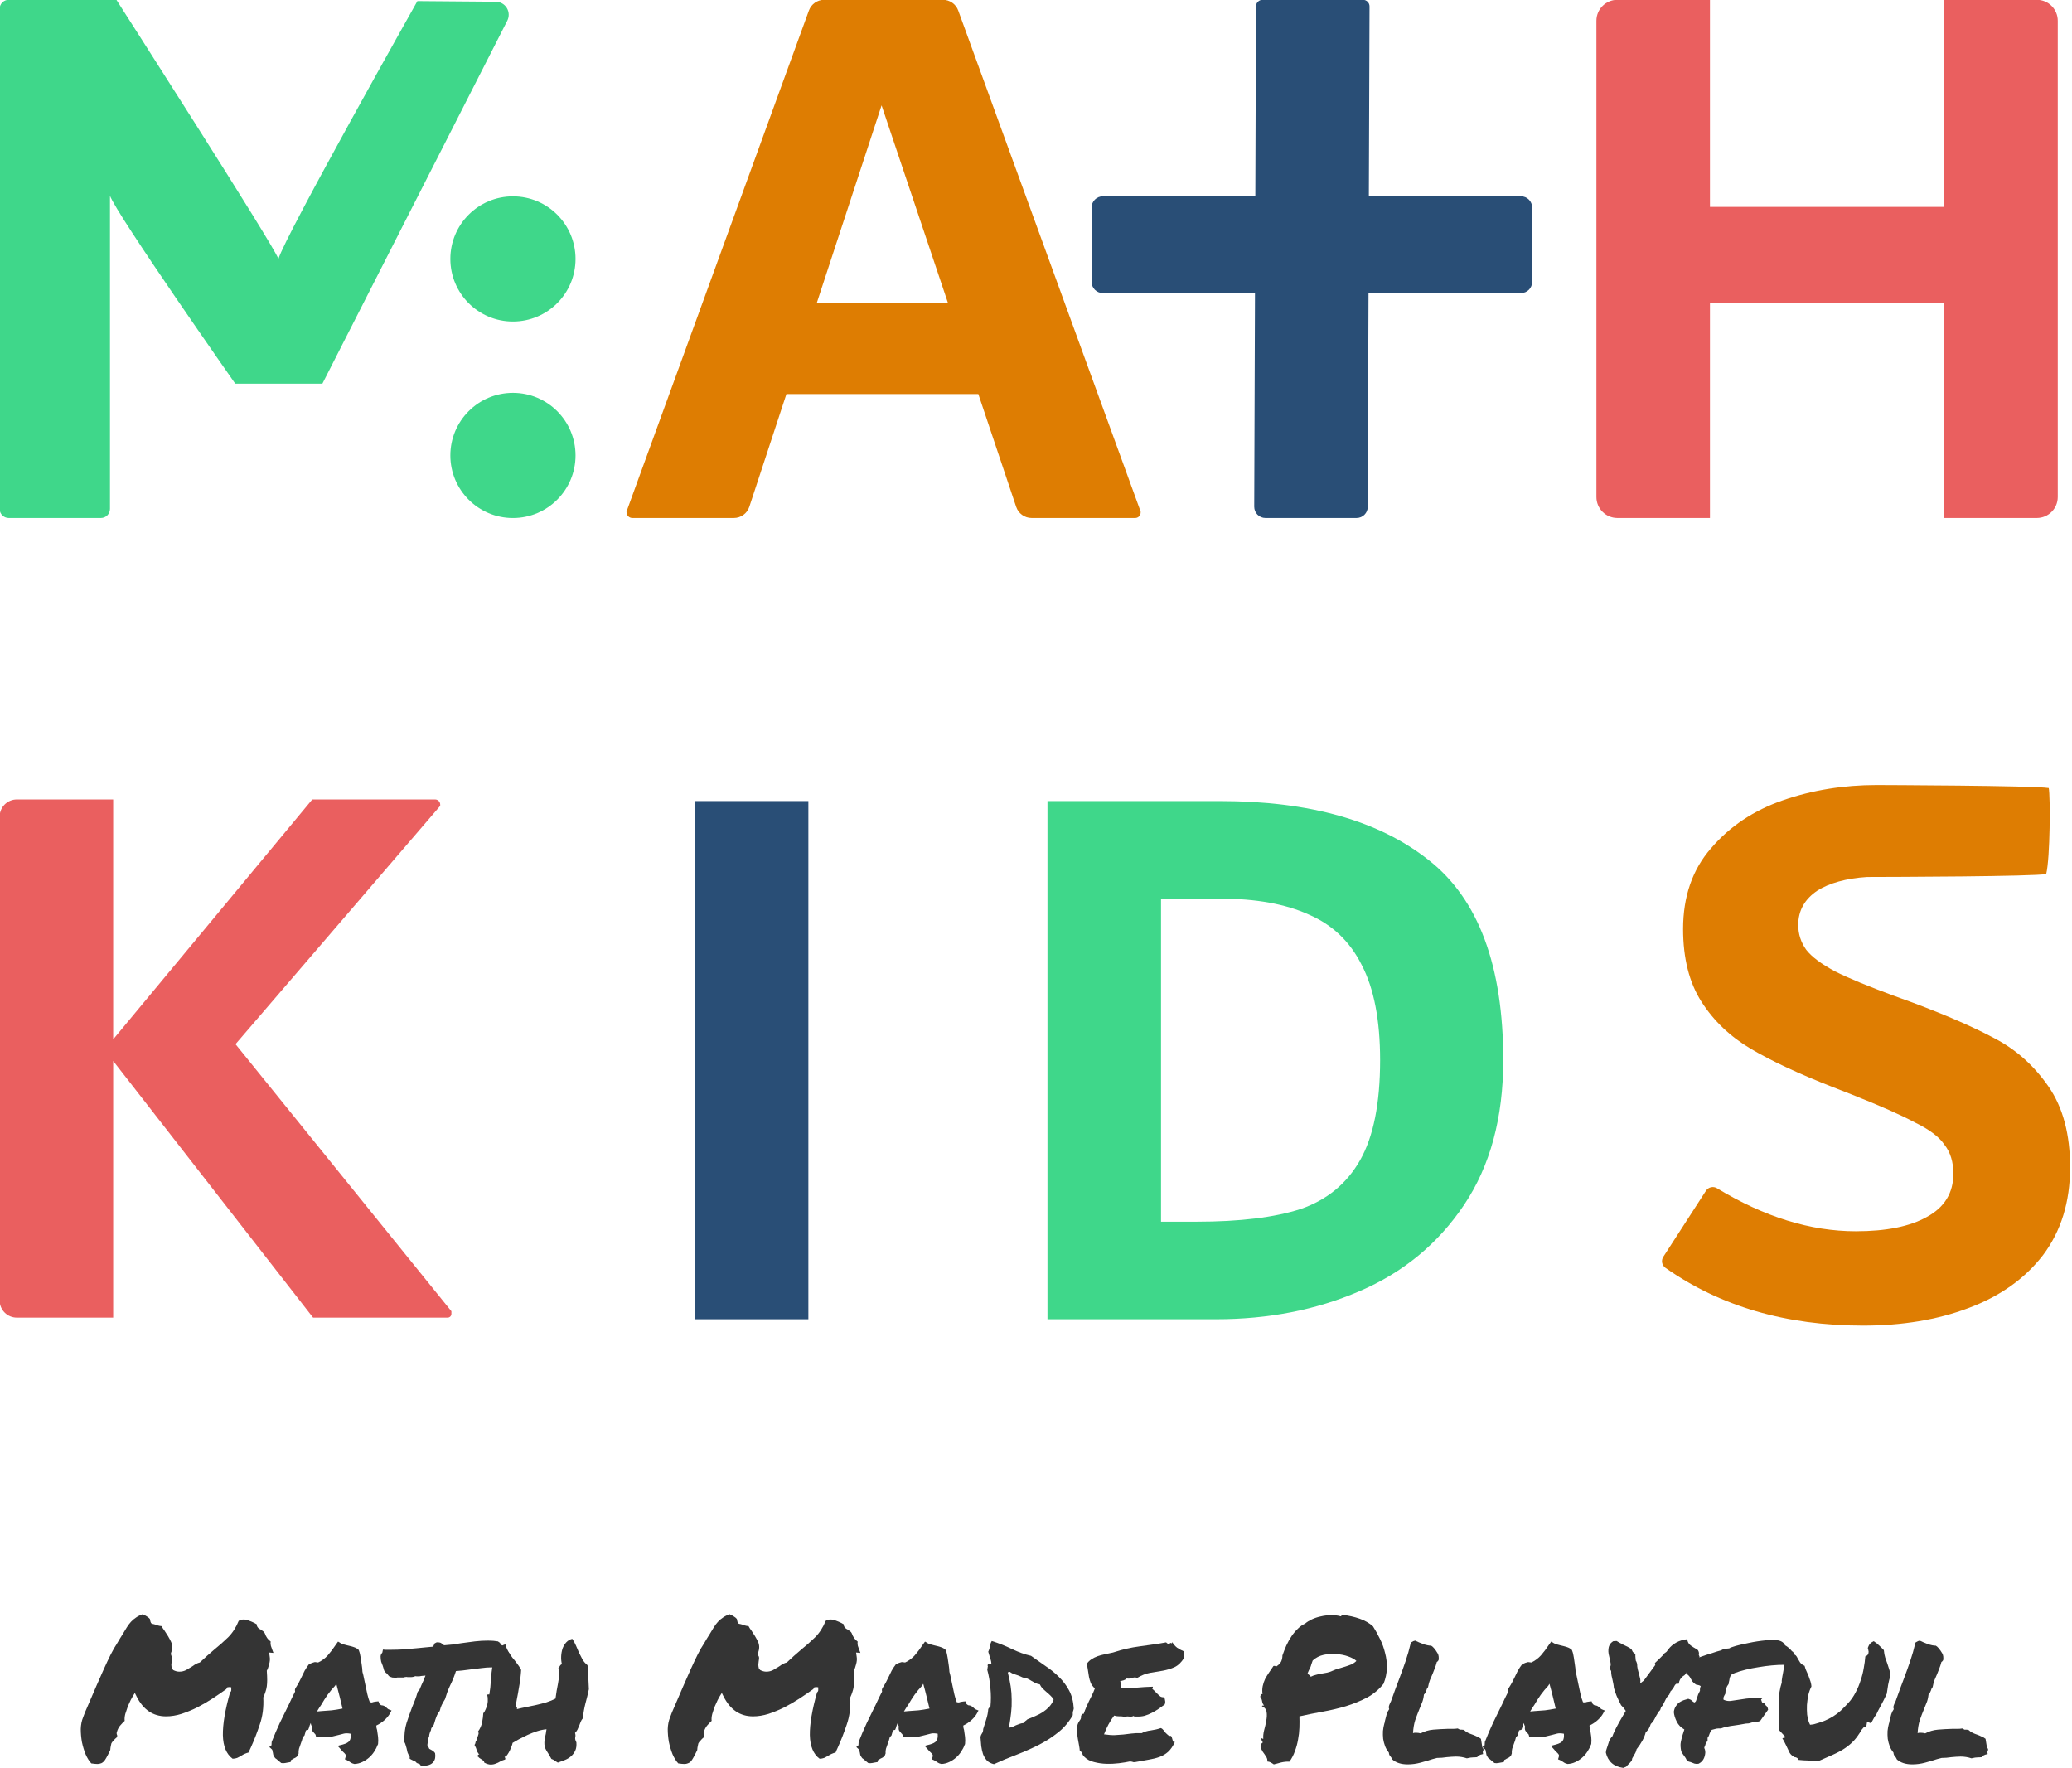 <?xml version="1.0" encoding="UTF-8" standalone="no"?>
<!DOCTYPE svg PUBLIC "-//W3C//DTD SVG 1.1//EN" "http://www.w3.org/Graphics/SVG/1.1/DTD/svg11.dtd">
<svg width="100%" height="100%" viewBox="0 0 648 553" version="1.1" xmlns="http://www.w3.org/2000/svg" xmlns:xlink="http://www.w3.org/1999/xlink" xml:space="preserve" xmlns:serif="http://www.serif.com/" style="fill-rule:evenodd;clip-rule:evenodd;stroke-linejoin:round;stroke-miterlimit:2;">
    <g transform="matrix(1,0,0,1,-98.896,-107.747)">
        <g transform="matrix(0.514,0,0,0.514,-193.031,-53.357)">
            <path d="M764.114,546.834L711.085,546.834C711.085,546.834 639.087,444.182 634.87,432.506L634.87,623.052C634.87,626.098 632.401,628.567 629.356,628.567C616.735,628.567 585.868,628.567 573.247,628.567C570.202,628.567 567.733,626.098 567.733,623.052C567.733,584.625 567.733,357.254 567.733,318.827C567.733,315.781 570.202,313.312 573.247,313.312C589.936,313.312 638.762,313.312 638.762,313.312C638.762,313.312 734.437,462.507 737.357,470.939C741.897,456.02 821.92,314.095 821.92,314.095C821.92,314.095 851.883,314.343 869.638,314.491C872.378,314.513 874.911,315.953 876.333,318.295C877.755,320.637 877.864,323.548 876.62,325.989C852.841,372.667 764.114,546.834 764.114,546.834Z" style="fill:rgb(63,215,138);fill-rule:nonzero;"/>
        </g>
        <g transform="matrix(0.514,0,0,0.514,-193.031,-53.357)">
            <g transform="matrix(1.756,0,0,1.756,-321.687,48.726)">
                <circle cx="684.36" cy="240.453" r="21.686" style="fill:rgb(63,215,138);"/>
            </g>
        </g>
        <g transform="matrix(0.514,0,0,0.514,-193.031,-53.357)">
            <g transform="matrix(1.756,0,0,1.756,-321.687,168.274)">
                <circle cx="684.36" cy="240.453" r="21.686" style="fill:rgb(63,215,138);"/>
            </g>
        </g>
        <g transform="matrix(0.514,0,0,0.514,-193.031,-53.357)">
            <path d="M1141.67,313.312C1145.84,313.312 1149.57,315.92 1150.99,319.837C1167.3,364.614 1261.97,624.675 1261.97,624.675L1261.97,625.245C1261.97,627.08 1260.49,628.567 1258.65,628.567C1247.49,628.567 1211.16,628.567 1195.65,628.567C1191.38,628.567 1187.6,625.844 1186.24,621.803C1180.03,603.29 1163.21,553.159 1163.21,553.159L1046.45,553.159C1046.45,553.159 1029.99,603.191 1023.88,621.748C1022.55,625.817 1018.75,628.567 1014.46,628.567C999.202,628.567 964.007,628.567 952.711,628.567C950.745,628.567 949.152,626.973 949.152,625.008C949.152,624.801 949.152,624.675 949.152,624.675C949.152,624.675 1043.83,364.614 1060.13,319.837C1061.56,315.92 1065.28,313.312 1069.45,313.312C1085.6,313.312 1125.53,313.312 1141.67,313.312ZM1064.94,497.697L1144.73,497.697L1104.35,377.531L1064.94,497.697Z" style="fill:rgb(222,125,2);fill-rule:nonzero;"/>
        </g>
        <g transform="matrix(0.514,0,0,0.514,-193.031,-53.357)">
            <path d="M1331.54,491.728L1238.95,491.728C1237.14,491.728 1235.4,491.01 1234.13,489.731C1232.85,488.453 1232.13,486.719 1232.13,484.911L1232.13,439.678C1232.13,435.913 1235.18,432.861 1238.95,432.861L1331.75,432.861L1332.16,317.323C1332.16,315.106 1333.96,313.312 1336.18,313.312L1397.22,313.312C1398.29,313.312 1399.31,313.738 1400.07,314.496C1400.82,315.254 1401.25,316.281 1401.24,317.351L1400.83,432.861L1493.38,432.861C1497.14,432.861 1500.19,435.913 1500.19,439.678L1500.19,484.911C1500.19,488.676 1497.14,491.728 1493.38,491.728L1400.62,491.728L1400.16,621.774C1400.15,625.529 1397.1,628.567 1393.35,628.567L1337.9,628.567C1336.09,628.567 1334.35,627.845 1333.07,626.562C1331.79,625.278 1331.08,623.538 1331.08,621.726L1331.54,491.728Z" style="fill:rgb(41,78,118);"/>
        </g>
        <g transform="matrix(0.514,0,0,0.514,-193.031,-53.357)">
            <path d="M1750.91,313.312L1807.23,313.312C1814.28,313.312 1819.99,319.027 1819.99,326.077C1819.99,376.947 1819.99,564.932 1819.99,615.802C1819.99,622.852 1814.28,628.567 1807.23,628.567C1787.27,628.567 1750.91,628.567 1750.91,628.567L1750.91,497.697L1608.37,497.697L1608.37,628.567L1552.05,628.567C1545,628.567 1539.28,622.852 1539.28,615.802C1539.28,564.932 1539.28,376.947 1539.28,326.077C1539.28,319.027 1545,313.312 1552.05,313.312C1572.01,313.312 1608.37,313.312 1608.37,313.312L1608.37,439.317L1750.91,439.317L1750.91,313.312Z" style="fill:rgb(234,95,95);fill-rule:nonzero;"/>
        </g>
        <g transform="matrix(0.514,0,0,0.514,-193.031,-53.357)">
            <path d="M711.251,948.687L842.608,1111.18L842.608,1112.78C842.608,1113.38 842.366,1113.97 841.935,1114.4C841.505,1114.83 840.921,1115.07 840.313,1115.07C826.824,1115.07 758.442,1115.07 758.442,1115.07L636.816,958.903L636.816,1115.07L578.184,1115.07C572.412,1115.07 567.733,1110.39 567.733,1104.62C567.733,1056.69 567.733,858.199 567.733,810.268C567.733,804.496 572.412,799.816 578.184,799.816C597.496,799.816 636.816,799.816 636.816,799.816L636.816,945.768L757.956,799.816L832.661,799.816C834.393,799.816 835.796,801.22 835.796,802.951C835.796,803.397 835.796,803.708 835.796,803.708L711.251,948.687Z" style="fill:rgb(234,95,95);fill-rule:nonzero;"/>
        </g>
        <g transform="matrix(0.514,0,0,0.514,-193.031,-53.357)">
            <g transform="matrix(1,0,0,1,36.221,0.979)">
                <rect x="954.503" y="799.816" width="69.084" height="315.255" style="fill:rgb(41,78,118);fill-rule:nonzero;"/>
            </g>
        </g>
        <g transform="matrix(0.514,0,0,0.514,-193.031,-53.357)">
            <g transform="matrix(1,0,0,1,39.157,0.979)">
                <path d="M1271.22,799.816C1325.71,799.816 1368.03,811.817 1398.19,835.818C1428.36,859.494 1443.44,900.036 1443.44,957.444C1443.44,992.472 1435.49,1021.82 1419.6,1045.5C1403.71,1069.18 1382.46,1086.69 1355.87,1098.04C1329.6,1109.39 1300.57,1115.07 1268.79,1115.07L1166.13,1115.07L1166.13,799.816L1271.22,799.816ZM1256.62,1055.72C1283.22,1055.72 1304.46,1053.12 1320.36,1047.93C1336.25,1042.42 1348.25,1032.53 1356.36,1018.26C1364.46,1003.99 1368.52,983.715 1368.52,957.444C1368.52,933.118 1364.79,913.82 1357.33,899.55C1350.19,885.279 1339.49,875.062 1325.22,868.9C1310.95,862.413 1292.95,859.17 1271.22,859.17L1235.22,859.17L1235.22,1055.72L1256.62,1055.72Z" style="fill:rgb(63,215,138);fill-rule:nonzero;"/>
            </g>
        </g>
        <g transform="matrix(0.514,0,0,0.514,-193.031,-53.357)">
            <g transform="matrix(1,0,0,1,33.284,-1.958)">
                <path d="M1670.74,848.941C1658.02,849.71 1647.44,852.764 1640.47,857.224C1632.69,862.413 1628.8,869.386 1628.8,878.143C1628.8,883.657 1630.42,888.684 1633.66,893.225C1636.91,897.441 1642.75,901.82 1651.18,906.361C1659.61,910.577 1671.77,915.604 1687.66,921.442L1698.37,925.334C1719.13,933.118 1735.83,940.416 1748.48,947.227C1761.45,954.038 1772.32,963.768 1781.07,976.417C1789.83,989.066 1794.21,1005.45 1794.21,1025.55C1794.21,1046.64 1788.7,1064.47 1777.67,1079.07C1766.64,1093.34 1751.56,1104.04 1732.42,1111.18C1713.61,1118.31 1692.21,1121.88 1668.2,1121.88C1621.36,1121.88 1581.28,1110.15 1547.97,1086.7C1545.82,1085.17 1545.26,1082.23 1546.69,1080.02C1552.5,1071.01 1566.76,1048.96 1572.66,1039.83C1574.11,1037.59 1577.08,1036.91 1579.37,1038.3C1608.11,1055.75 1636.26,1064.47 1663.83,1064.47C1682.31,1064.47 1696.75,1061.56 1707.12,1055.72C1717.83,1049.88 1723.18,1041.12 1723.18,1029.45C1723.18,1022.31 1721.4,1016.47 1717.83,1011.93C1714.59,1007.07 1708.59,1002.53 1699.83,998.31C1691.39,993.769 1678.58,988.093 1661.39,981.282L1650.2,976.904C1629.45,968.795 1612.74,961.011 1600.09,953.552C1587.44,946.092 1577.39,936.524 1569.93,924.848C1562.47,913.172 1558.74,898.414 1558.74,880.576C1558.74,860.791 1564.42,844.413 1575.77,831.439C1587.12,818.141 1601.72,808.411 1619.56,802.249C1637.39,796.086 1656.37,793.005 1676.48,793.005C1676.49,793.005 1676.51,793.005 1676.53,793.005C1679.07,793.013 1771.85,793.306 1781.22,794.824C1782.24,799.588 1782.09,837.423 1779.67,847.148C1772.45,848.673 1686.38,848.91 1670.74,848.941Z" style="fill:rgb(222,125,2);"/>
            </g>
        </g>
        <g transform="matrix(1.317,0,0,0.797,-137.757,144.701)">
            <path d="M202.812,645.752C202.503,645.752 202.024,645.675 201.375,645.522C200.88,644.654 200.432,643.48 200.031,641.999C199.66,640.467 199.366,638.858 199.15,637.173C198.965,635.437 198.872,633.727 198.872,632.042C198.903,630.306 199.088,628.774 199.428,627.446C199.428,627.395 199.567,626.782 199.845,625.608C200.154,624.433 200.541,622.953 201.004,621.165C201.468,619.327 201.993,617.31 202.58,615.115C203.167,612.868 203.754,610.672 204.342,608.528C204.929,606.383 205.485,604.443 206.01,602.706C206.567,600.919 207.045,599.541 207.447,598.57C207.725,597.856 207.973,597.166 208.189,596.502C208.436,595.839 208.668,595.226 208.884,594.664C209.224,593.745 209.533,592.903 209.811,592.137C210.12,591.32 210.445,590.605 210.785,589.992C211.156,589.328 211.557,588.767 211.99,588.307C212.423,587.796 212.948,587.362 213.566,587.005C213.937,587.26 214.261,587.541 214.539,587.847C214.817,588.103 215.065,588.435 215.281,588.843L215.42,589.915C215.482,590.273 215.575,590.528 215.698,590.681C215.853,590.783 215.976,590.835 216.069,590.835C216.471,590.988 216.811,591.166 217.089,591.371C217.398,591.524 217.722,591.626 218.062,591.677C218.186,591.983 218.294,592.29 218.387,592.596C218.51,592.903 218.634,593.183 218.757,593.439C219.376,594.919 219.885,596.349 220.287,597.728C220.689,599.107 220.689,600.613 220.287,602.247L220.333,603.089C220.488,603.447 220.565,603.779 220.565,604.085C220.565,604.392 220.534,604.826 220.473,605.387C220.442,605.796 220.411,606.255 220.38,606.766C220.38,607.225 220.426,607.736 220.519,608.298L220.843,608.911C221.338,609.319 221.817,609.523 222.28,609.523C222.898,609.523 223.455,609.293 223.949,608.834C224.444,608.374 224.907,607.915 225.34,607.455C225.68,607.047 225.989,606.715 226.267,606.46C226.576,606.204 226.869,606.025 227.147,605.923C227.796,604.902 228.384,604.009 228.909,603.243C229.465,602.426 230.037,601.609 230.624,600.792C231.736,599.311 232.818,597.728 233.869,596.043C234.919,594.307 235.754,592.162 236.372,589.609C236.712,589.252 237.098,589.073 237.531,589.073C237.963,589.073 238.396,589.226 238.829,589.532C239.261,589.788 239.694,590.094 240.126,590.452C240.219,590.554 240.296,590.63 240.358,590.681C240.451,590.732 240.544,590.809 240.636,590.911C240.636,591.473 240.775,591.983 241.054,592.443C241.208,592.647 241.316,592.775 241.378,592.826C241.44,592.877 241.502,592.928 241.563,592.979C241.811,593.234 242.011,593.464 242.166,593.668C242.351,593.873 242.49,594.154 242.583,594.511C242.861,595.89 243.325,596.962 243.974,597.728C243.912,598.29 243.927,598.851 244.02,599.413C244.113,599.924 244.221,600.434 244.345,600.945C244.406,601.149 244.453,601.353 244.484,601.558C244.515,601.711 244.561,601.915 244.623,602.17L243.603,602.017L243.742,603.702C243.835,604.57 243.788,605.54 243.603,606.613C243.448,607.685 243.263,608.528 243.047,609.14C243.109,610.672 243.139,611.898 243.139,612.817C243.139,613.685 243.109,614.502 243.047,615.268C242.985,616.034 242.877,616.774 242.722,617.489C242.599,618.153 242.429,618.868 242.212,619.634C242.336,623.514 242.058,627.063 241.378,630.28C240.729,633.497 240.018,636.51 239.246,639.318C239.153,639.675 239.06,640.007 238.968,640.314C238.875,640.62 238.798,640.926 238.736,641.233C238.396,641.386 238.087,641.565 237.809,641.769C237.531,641.973 237.268,642.203 237.021,642.458C236.681,642.816 236.341,643.122 236.001,643.377C235.661,643.582 235.306,643.684 234.935,643.684C233.452,641.897 232.679,638.807 232.617,634.416C232.586,630.025 233.158,624.433 234.332,617.642C234.549,617.387 234.641,617.004 234.61,616.493L234.61,615.651L234.147,615.574C233.992,615.574 233.853,615.6 233.73,615.651C233.606,615.702 233.513,615.932 233.452,616.34C232.463,617.514 231.381,618.74 230.207,620.017C229.063,621.242 227.874,622.391 226.638,623.463C225.401,624.484 224.134,625.352 222.837,626.067C221.57,626.731 220.333,627.063 219.128,627.063C216.038,627.063 213.705,624.459 212.129,619.251L211.712,617.872L211.248,619.097C211.156,619.353 210.986,619.863 210.738,620.629C210.522,621.344 210.29,622.187 210.043,623.157C209.827,624.127 209.626,625.123 209.44,626.144C209.286,627.165 209.24,628.059 209.301,628.825C208.931,629.386 208.56,630.025 208.189,630.74C207.849,631.454 207.602,632.271 207.447,633.191C207.385,633.446 207.37,633.701 207.401,633.956C207.432,634.161 207.478,634.39 207.54,634.646C207.509,635.003 207.447,635.259 207.355,635.412C207.262,635.565 207.154,635.718 207.03,635.871C206.876,636.127 206.721,636.407 206.567,636.714C206.412,636.969 206.273,637.275 206.149,637.633C206.088,637.939 206.041,638.271 206.01,638.629C205.979,638.935 205.948,639.216 205.918,639.471C205.918,640.033 205.871,640.416 205.779,640.62C205.469,641.692 205.191,642.586 204.944,643.301C204.728,643.965 204.512,644.475 204.295,644.833C204.079,645.19 203.847,645.42 203.6,645.522C203.384,645.675 203.121,645.752 202.812,645.752Z" style="fill:rgb(52,52,52);fill-rule:nonzero;"/>
        </g>
        <g transform="matrix(1.317,0,0,0.797,-137.757,144.701)">
            <path d="M269.375,638.246C269.19,639.114 268.912,640.007 268.541,640.926C268.201,641.794 267.784,642.586 267.29,643.301C266.826,643.965 266.301,644.526 265.714,644.986C265.126,645.445 264.508,645.701 263.859,645.752C263.458,645.599 263.18,645.42 263.025,645.216C262.901,645.062 262.762,644.909 262.608,644.756C262.515,644.654 262.422,644.577 262.33,644.526C262.268,644.424 262.206,644.348 262.144,644.297L261.588,643.914L261.774,642.918C261.835,642.509 261.82,642.203 261.727,641.999C261.634,641.743 261.449,641.412 261.171,641.003C261.078,640.85 260.986,640.697 260.893,640.543C260.8,640.39 260.723,640.237 260.661,640.084L259.873,638.629L261.125,638.092C261.897,637.735 262.407,637.275 262.654,636.714C262.932,636.152 263.041,635.207 262.979,633.88C262.361,633.676 261.835,633.65 261.403,633.803C261.001,633.956 260.584,634.135 260.151,634.339C259.595,634.595 259.023,634.825 258.436,635.029C257.88,635.182 257.262,635.259 256.582,635.259L255.887,635.259C255.67,635.207 255.439,635.156 255.191,635.105L254.728,634.952C254.666,634.39 254.604,634.084 254.542,634.033C254.481,633.931 254.419,633.829 254.357,633.727C254.202,633.471 254.032,633.139 253.847,632.731C253.693,632.271 253.662,631.71 253.754,631.046C253.6,630.586 253.507,630.127 253.476,629.667C253.291,630.28 253.152,630.918 253.059,631.582L252.874,632.348L252.41,632.501C252.348,632.552 252.302,632.68 252.271,632.884C252.24,633.037 252.225,633.165 252.225,633.267L251.993,634.569C251.931,634.671 251.869,634.773 251.808,634.876C251.746,634.927 251.684,635.003 251.622,635.105C251.56,635.565 251.483,636.024 251.39,636.484C251.298,636.944 251.205,637.378 251.112,637.786C250.958,638.45 250.819,639.114 250.695,639.778C250.602,640.39 250.571,641.003 250.602,641.616L250.417,642.458C250.262,642.765 250.092,643.02 249.907,643.224C249.722,643.377 249.536,643.531 249.351,643.684C249.289,643.786 249.196,643.888 249.073,643.99C248.98,644.041 248.903,644.092 248.841,644.143L248.702,644.986L248.146,645.139C247.806,645.241 247.558,645.318 247.404,645.369C247.28,645.42 247.126,645.445 246.94,645.445L246.477,645.369C246.137,644.909 245.874,644.552 245.689,644.297C245.503,643.99 245.287,643.709 245.04,643.454C244.762,642.841 244.607,642.382 244.576,642.075C244.545,641.769 244.515,641.488 244.484,641.233C244.422,640.926 244.391,640.671 244.391,640.467C244.36,640.263 244.314,640.109 244.252,640.007L243.649,639.088L244.159,638.399L244.206,637.097C244.824,634.493 245.473,631.991 246.152,629.591C246.863,627.191 247.589,624.74 248.331,622.238C248.578,621.421 248.81,620.604 249.026,619.787C249.274,618.97 249.521,618.153 249.768,617.336C249.737,617.183 249.722,617.004 249.722,616.8C249.722,616.595 249.753,616.366 249.814,616.11C250.154,615.242 250.432,614.476 250.649,613.812C250.865,613.098 251.081,612.383 251.298,611.668C251.545,610.8 251.792,609.957 252.039,609.14C252.317,608.323 252.657,607.481 253.059,606.613L253.801,606.077C253.893,606.025 254.002,605.974 254.125,605.923C254.249,605.821 254.388,605.77 254.542,605.77L255.238,605.923C256.103,605.26 256.86,604.34 257.509,603.166C258.158,601.941 258.822,600.485 259.502,598.8L259.966,597.728L260.568,598.341C260.723,598.494 260.939,598.647 261.217,598.8C261.495,598.902 261.789,599.03 262.098,599.183C262.654,599.387 263.18,599.617 263.674,599.873C264.168,600.128 264.57,600.511 264.879,601.021C265.065,601.838 265.173,602.451 265.204,602.86C265.235,603.268 265.281,603.677 265.343,604.085C265.435,604.953 265.513,605.821 265.575,606.689C265.667,607.557 265.729,608.528 265.76,609.6C265.914,610.468 266.038,611.336 266.131,612.204C266.254,613.021 266.363,613.864 266.455,614.732C266.61,615.957 266.764,617.157 266.919,618.331C267.073,619.455 267.274,620.527 267.521,621.548C267.769,621.548 267.923,621.574 267.985,621.625C268.139,621.523 268.294,621.446 268.448,621.395C268.634,621.344 268.835,621.293 269.051,621.242L269.561,621.165L269.746,621.931C269.777,622.187 269.932,622.442 270.21,622.697C270.612,622.748 270.905,622.902 271.091,623.157C271.276,623.361 271.446,623.591 271.6,623.846C271.724,624.05 271.848,624.204 271.971,624.306L272.667,624.765L272.296,625.914C271.987,626.833 271.539,627.727 270.952,628.595C270.395,629.412 269.762,630.101 269.051,630.663C269.082,630.969 269.097,631.276 269.097,631.582C269.128,631.837 269.175,632.118 269.236,632.425C269.329,633.293 269.406,634.186 269.468,635.105C269.53,636.024 269.53,636.969 269.468,637.939L269.375,638.246ZM255.979,624.995C256.906,624.893 257.741,624.791 258.482,624.689C259.255,624.535 260.105,624.306 261.032,623.999C260.816,622.467 260.584,620.885 260.337,619.251C260.089,617.566 259.827,615.906 259.549,614.272L259.27,615.038C258.652,616.11 258.05,617.31 257.463,618.638C256.906,619.965 256.427,621.216 256.026,622.391C255.84,622.85 255.655,623.31 255.469,623.77C255.284,624.229 255.114,624.689 254.96,625.148C255.145,625.097 255.315,625.072 255.469,625.072C255.655,625.072 255.825,625.046 255.979,624.995Z" style="fill:rgb(52,52,52);fill-rule:nonzero;"/>
        </g>
        <g transform="matrix(1.317,0,0,0.797,-137.757,144.701)">
            <path d="M296.446,607.838C295.673,607.838 294.839,607.94 293.943,608.145C293.047,608.298 292.166,608.476 291.301,608.681C290.683,608.834 290.08,608.962 289.493,609.064C288.937,609.166 288.427,609.242 287.963,609.293C287.747,610.417 287.531,611.413 287.314,612.281C287.098,613.149 286.866,613.991 286.619,614.808C286.372,615.676 286.14,616.57 285.924,617.489C285.738,618.357 285.553,619.302 285.367,620.323C285.058,621.14 284.796,621.906 284.579,622.621C284.394,623.284 284.24,624.05 284.116,624.918C283.745,625.684 283.467,626.501 283.282,627.369C283.096,628.186 282.957,628.901 282.864,629.514L282.679,630.433C282.494,630.74 282.385,630.995 282.354,631.199C282.324,631.352 282.246,631.505 282.123,631.659C282.092,632.22 281.984,632.782 281.798,633.344C281.736,633.599 281.69,633.854 281.659,634.11C281.628,634.314 281.613,634.467 281.613,634.569C281.613,635.08 281.536,635.412 281.381,635.565C281.412,635.82 281.412,636.101 281.381,636.407C281.35,636.663 281.319,636.918 281.288,637.173C281.196,637.786 281.165,638.271 281.196,638.629C281.288,638.833 281.366,639.012 281.427,639.165C281.52,639.318 281.582,639.522 281.613,639.778C281.798,639.982 281.937,640.109 282.03,640.16C282.154,640.314 282.339,640.492 282.586,640.697L283.003,641.463C283.158,642.943 283.019,644.118 282.586,644.986C282.123,645.956 281.335,646.441 280.222,646.441L279.666,646.441C279.511,646.186 279.419,645.982 279.388,645.828C279.141,645.675 278.94,645.548 278.785,645.445C278.631,645.343 278.492,645.139 278.368,644.833C277.966,644.526 277.642,644.271 277.395,644.067L276.977,643.684L276.977,642.765C276.761,642.305 276.591,641.794 276.468,641.233C276.375,640.671 276.298,640.109 276.236,639.548C276.174,639.088 276.097,638.654 276.004,638.246C275.942,637.837 275.85,637.48 275.726,637.173C275.664,634.212 275.834,631.71 276.236,629.667C276.638,627.625 277.055,625.659 277.487,623.77C277.735,622.748 277.982,621.727 278.229,620.706C278.476,619.634 278.693,618.536 278.878,617.412L279.295,616.646C279.511,615.829 279.681,615.166 279.805,614.655C279.96,614.093 280.114,613.532 280.269,612.97C280.361,612.613 280.439,612.281 280.5,611.974C280.593,611.617 280.67,611.31 280.732,611.055C280.547,611.055 280.377,611.081 280.222,611.132C280.068,611.132 279.913,611.157 279.759,611.208C279.573,611.259 279.403,611.31 279.249,611.361L278.785,611.361C278.569,611.361 278.414,611.336 278.322,611.285C277.982,611.54 277.611,611.668 277.209,611.668L276.468,611.668C276.406,611.617 276.344,611.591 276.282,611.591C275.973,611.591 275.726,611.668 275.541,611.821L274.011,611.821C273.949,611.821 273.872,611.847 273.779,611.898L273.547,611.898C273.331,611.898 273.099,611.872 272.852,611.821C272.605,611.719 272.342,611.54 272.064,611.285C271.693,610.468 271.446,610.034 271.322,609.983L270.905,609.064C270.874,608.757 270.828,608.476 270.766,608.221C270.704,607.915 270.642,607.583 270.581,607.225C270.457,606.715 270.333,606.179 270.21,605.617C270.117,605.004 270.071,604.289 270.071,603.472C270.102,603.064 270.163,602.758 270.256,602.553C270.349,602.349 270.426,602.17 270.488,602.017L270.627,600.868L271.23,600.945L272.528,600.945C273.516,600.945 274.521,600.894 275.541,600.792C276.56,600.638 277.611,600.485 278.693,600.332C279.311,600.23 279.929,600.128 280.547,600.026C281.196,599.924 281.86,599.821 282.54,599.719C282.663,599.26 282.787,598.826 282.911,598.417L283.374,598.034C283.93,597.983 284.317,598.111 284.533,598.417C284.78,598.673 284.981,598.928 285.136,599.183C285.816,599.081 286.495,598.979 287.175,598.877C287.886,598.724 288.597,598.545 289.307,598.341C290.358,598.085 291.409,597.856 292.46,597.651C293.541,597.447 294.576,597.345 295.565,597.345C295.998,597.345 296.415,597.37 296.817,597.422C297.218,597.473 297.589,597.549 297.929,597.651L298.393,598.187C298.485,598.494 298.609,598.775 298.764,599.03C298.949,599.285 299.134,599.541 299.32,599.796C299.691,600.358 300.061,601.021 300.432,601.787C300.803,602.553 300.942,603.677 300.85,605.157C300.602,605.77 300.417,606.128 300.293,606.23L299.876,607.149L299.413,607.072C299.227,607.072 299.057,607.123 298.903,607.225C298.748,607.277 298.594,607.353 298.439,607.455C298.316,607.557 298.192,607.659 298.068,607.762C297.945,607.813 297.806,607.864 297.651,607.915L296.956,607.915C296.801,607.864 296.631,607.838 296.446,607.838Z" style="fill:rgb(52,52,52);fill-rule:nonzero;"/>
        </g>
        <g transform="matrix(1.317,0,0,0.797,-137.757,144.701)">
            <path d="M316.563,637.25C316.625,638.578 316.532,639.675 316.285,640.543C316.038,641.412 315.698,642.152 315.265,642.765C314.833,643.377 314.338,643.862 313.782,644.22C313.226,644.577 312.685,644.909 312.16,645.216C311.913,644.96 311.665,644.705 311.418,644.45C311.202,644.143 310.939,643.914 310.63,643.76C310.228,642.535 309.842,641.463 309.471,640.543C309.1,639.573 308.93,638.475 308.961,637.25C308.961,637.199 308.977,636.918 309.008,636.407C309.07,635.897 309.131,635.335 309.193,634.722C309.286,634.11 309.348,633.548 309.379,633.037C309.44,632.476 309.471,632.169 309.471,632.118C308.761,632.22 308.019,632.476 307.246,632.884C306.474,633.293 305.717,633.778 304.975,634.339C304.264,634.901 303.584,635.463 302.935,636.024C302.317,636.586 301.807,637.071 301.406,637.48C301.406,637.633 301.344,638.016 301.22,638.629C301.097,639.19 300.942,639.803 300.757,640.467C300.571,641.08 300.371,641.641 300.154,642.152C299.938,642.663 299.722,642.918 299.505,642.918C299.536,643.071 299.583,643.224 299.644,643.377C299.706,643.531 299.706,643.735 299.644,643.99C299.212,644.194 298.825,644.45 298.485,644.756C298.146,645.114 297.79,645.394 297.419,645.599C297.049,645.854 296.647,645.982 296.214,645.982C295.782,645.982 295.272,645.726 294.684,645.216C294.684,644.909 294.607,644.654 294.453,644.45C294.298,644.194 294.128,643.99 293.943,643.837C293.788,643.633 293.649,643.48 293.526,643.377C293.402,643.224 293.34,643.097 293.34,642.994C293.186,643.046 293.124,642.867 293.155,642.458C293.186,642.05 293.309,641.948 293.526,642.152C293.186,641.437 292.969,640.824 292.877,640.314C292.815,639.752 292.645,639.063 292.367,638.246C292.429,638.144 292.49,637.965 292.552,637.71C292.583,637.454 292.614,637.224 292.645,637.02C292.676,636.816 292.722,636.663 292.784,636.561C292.846,636.458 292.923,636.484 293.016,636.637C292.954,636.178 292.954,635.795 293.016,635.488C293.078,635.182 293.139,634.901 293.201,634.646C293.263,634.39 293.309,634.135 293.34,633.88C293.371,633.625 293.325,633.344 293.201,633.037C293.696,631.914 294.02,630.714 294.175,629.437C294.329,628.11 294.422,626.91 294.453,625.838C294.669,625.48 294.854,624.97 295.009,624.306C295.194,623.642 295.333,622.978 295.426,622.314C295.519,621.599 295.55,620.936 295.519,620.323C295.519,619.659 295.473,619.123 295.38,618.714C295.411,618.459 295.581,618.383 295.89,618.485C296.075,616.8 296.199,614.91 296.261,612.817C296.353,610.672 296.492,608.655 296.678,606.766C296.863,604.826 297.172,603.14 297.605,601.711C298.037,600.23 298.733,599.26 299.691,598.8C299.876,599.873 300.108,600.817 300.386,601.634C300.695,602.451 301.019,603.243 301.359,604.009C301.73,604.723 302.086,605.464 302.426,606.23C302.796,606.996 303.136,607.864 303.445,608.834C303.414,609.804 303.353,610.927 303.26,612.204C303.167,613.481 303.044,614.783 302.889,616.11C302.765,617.438 302.626,618.714 302.472,619.94C302.348,621.165 302.225,622.212 302.101,623.08C302.132,623.336 302.209,623.489 302.333,623.54C302.487,623.591 302.518,623.821 302.426,624.229C303.167,623.923 303.94,623.642 304.743,623.387C305.547,623.131 306.35,622.85 307.154,622.544C307.957,622.238 308.73,621.906 309.471,621.548C310.244,621.14 310.955,620.655 311.604,620.093C311.758,618.102 311.959,616.11 312.206,614.119C312.453,612.127 312.484,610.085 312.299,607.991C312.453,607.787 312.577,607.532 312.67,607.225C312.762,606.919 312.917,606.715 313.133,606.613C312.979,605.643 312.917,604.621 312.948,603.549C312.979,602.477 313.087,601.455 313.272,600.485C313.489,599.515 313.782,598.698 314.153,598.034C314.555,597.319 315.034,596.86 315.59,596.656C315.93,597.473 316.223,598.366 316.471,599.336C316.718,600.255 316.965,601.2 317.212,602.17C317.49,603.089 317.769,603.983 318.047,604.851C318.356,605.668 318.742,606.383 319.205,606.996C319.298,608.476 319.36,610.008 319.391,611.591C319.453,613.174 319.499,614.783 319.53,616.417C319.283,618.357 319.005,620.246 318.696,622.085C318.417,623.872 318.217,625.787 318.093,627.829C317.877,628.237 317.707,628.697 317.583,629.208C317.46,629.718 317.336,630.254 317.212,630.816C317.089,631.327 316.95,631.837 316.795,632.348C316.641,632.808 316.455,633.216 316.239,633.573C316.362,634.186 316.378,634.773 316.285,635.335C316.223,635.846 316.316,636.484 316.563,637.25Z" style="fill:rgb(52,52,52);fill-rule:nonzero;"/>
        </g>
        <g transform="matrix(1.317,0,0,0.797,-137.757,144.701)">
            <path d="M342.197,645.752C341.888,645.752 341.409,645.675 340.76,645.522C340.265,644.654 339.817,643.48 339.416,641.999C339.045,640.467 338.751,638.858 338.535,637.173C338.349,635.437 338.257,633.727 338.257,632.042C338.288,630.306 338.473,628.774 338.813,627.446C338.813,627.395 338.952,626.782 339.23,625.608C339.539,624.433 339.925,622.953 340.389,621.165C340.853,619.327 341.378,617.31 341.965,615.115C342.552,612.868 343.139,610.672 343.726,608.528C344.314,606.383 344.87,604.443 345.395,602.706C345.951,600.919 346.43,599.541 346.832,598.57C347.11,597.856 347.358,597.166 347.574,596.502C347.821,595.839 348.053,595.226 348.269,594.664C348.609,593.745 348.918,592.903 349.196,592.137C349.505,591.32 349.83,590.605 350.17,589.992C350.54,589.328 350.942,588.767 351.375,588.307C351.807,587.796 352.333,587.362 352.951,587.005C353.322,587.26 353.646,587.541 353.924,587.847C354.202,588.103 354.45,588.435 354.666,588.843L354.805,589.915C354.867,590.273 354.959,590.528 355.083,590.681C355.238,590.783 355.361,590.835 355.454,590.835C355.856,590.988 356.196,591.166 356.474,591.371C356.783,591.524 357.107,591.626 357.447,591.677C357.571,591.983 357.679,592.29 357.772,592.596C357.895,592.903 358.019,593.183 358.142,593.439C358.76,594.919 359.27,596.349 359.672,597.728C360.074,599.107 360.074,600.613 359.672,602.247L359.718,603.089C359.873,603.447 359.95,603.779 359.95,604.085C359.95,604.392 359.919,604.826 359.857,605.387C359.827,605.796 359.796,606.255 359.765,606.766C359.765,607.225 359.811,607.736 359.904,608.298L360.228,608.911C360.723,609.319 361.202,609.523 361.665,609.523C362.283,609.523 362.84,609.293 363.334,608.834C363.828,608.374 364.292,607.915 364.725,607.455C365.065,607.047 365.374,606.715 365.652,606.46C365.961,606.204 366.254,606.025 366.532,605.923C367.181,604.902 367.768,604.009 368.294,603.243C368.85,602.426 369.422,601.609 370.009,600.792C371.121,599.311 372.203,597.728 373.254,596.043C374.304,594.307 375.139,592.162 375.757,589.609C376.097,589.252 376.483,589.073 376.916,589.073C377.348,589.073 377.781,589.226 378.213,589.532C378.646,589.788 379.079,590.094 379.511,590.452C379.604,590.554 379.681,590.63 379.743,590.681C379.836,590.732 379.929,590.809 380.021,590.911C380.021,591.473 380.16,591.983 380.438,592.443C380.593,592.647 380.701,592.775 380.763,592.826C380.825,592.877 380.887,592.928 380.948,592.979C381.196,593.234 381.396,593.464 381.551,593.668C381.736,593.873 381.875,594.154 381.968,594.511C382.246,595.89 382.71,596.962 383.359,597.728C383.297,598.29 383.312,598.851 383.405,599.413C383.498,599.924 383.606,600.434 383.73,600.945C383.791,601.149 383.838,601.353 383.869,601.558C383.9,601.711 383.946,601.915 384.008,602.17L382.988,602.017L383.127,603.702C383.22,604.57 383.173,605.54 382.988,606.613C382.833,607.685 382.648,608.528 382.432,609.14C382.493,610.672 382.524,611.898 382.524,612.817C382.524,613.685 382.493,614.502 382.432,615.268C382.37,616.034 382.262,616.774 382.107,617.489C381.984,618.153 381.814,618.868 381.597,619.634C381.721,623.514 381.443,627.063 380.763,630.28C380.114,633.497 379.403,636.51 378.631,639.318C378.538,639.675 378.445,640.007 378.353,640.314C378.26,640.62 378.183,640.926 378.121,641.233C377.781,641.386 377.472,641.565 377.194,641.769C376.916,641.973 376.653,642.203 376.406,642.458C376.066,642.816 375.726,643.122 375.386,643.377C375.046,643.582 374.691,643.684 374.32,643.684C372.836,641.897 372.064,638.807 372.002,634.416C371.971,630.025 372.543,624.433 373.717,617.642C373.934,617.387 374.026,617.004 373.995,616.493L373.995,615.651L373.532,615.574C373.377,615.574 373.238,615.6 373.115,615.651C372.991,615.702 372.898,615.932 372.836,616.34C371.848,617.514 370.766,618.74 369.592,620.017C368.448,621.242 367.259,622.391 366.023,623.463C364.786,624.484 363.519,625.352 362.222,626.067C360.955,626.731 359.718,627.063 358.513,627.063C355.423,627.063 353.09,624.459 351.514,619.251L351.097,617.872L350.633,619.097C350.54,619.353 350.37,619.863 350.123,620.629C349.907,621.344 349.675,622.187 349.428,623.157C349.212,624.127 349.011,625.123 348.825,626.144C348.671,627.165 348.624,628.059 348.686,628.825C348.315,629.386 347.945,630.025 347.574,630.74C347.234,631.454 346.987,632.271 346.832,633.191C346.77,633.446 346.755,633.701 346.786,633.956C346.817,634.161 346.863,634.39 346.925,634.646C346.894,635.003 346.832,635.259 346.739,635.412C346.647,635.565 346.539,635.718 346.415,635.871C346.26,636.127 346.106,636.407 345.951,636.714C345.797,636.969 345.658,637.275 345.534,637.633C345.472,637.939 345.426,638.271 345.395,638.629C345.364,638.935 345.333,639.216 345.302,639.471C345.302,640.033 345.256,640.416 345.163,640.62C344.854,641.692 344.576,642.586 344.329,643.301C344.113,643.965 343.896,644.475 343.68,644.833C343.464,645.19 343.232,645.42 342.985,645.522C342.769,645.675 342.506,645.752 342.197,645.752Z" style="fill:rgb(52,52,52);fill-rule:nonzero;"/>
        </g>
        <g transform="matrix(1.317,0,0,0.797,-137.757,144.701)">
            <path d="M408.76,638.246C408.575,639.114 408.297,640.007 407.926,640.926C407.586,641.794 407.169,642.586 406.675,643.301C406.211,643.965 405.686,644.526 405.098,644.986C404.511,645.445 403.893,645.701 403.244,645.752C402.843,645.599 402.565,645.42 402.41,645.216C402.286,645.062 402.147,644.909 401.993,644.756C401.9,644.654 401.807,644.577 401.715,644.526C401.653,644.424 401.591,644.348 401.529,644.297L400.973,643.914L401.158,642.918C401.22,642.509 401.205,642.203 401.112,641.999C401.019,641.743 400.834,641.412 400.556,641.003C400.463,640.85 400.37,640.697 400.278,640.543C400.185,640.39 400.108,640.237 400.046,640.084L399.258,638.629L400.51,638.092C401.282,637.735 401.792,637.275 402.039,636.714C402.317,636.152 402.425,635.207 402.364,633.88C401.746,633.676 401.22,633.65 400.788,633.803C400.386,633.956 399.969,634.135 399.536,634.339C398.98,634.595 398.408,634.825 397.821,635.029C397.265,635.182 396.647,635.259 395.967,635.259L395.272,635.259C395.055,635.207 394.823,635.156 394.576,635.105L394.113,634.952C394.051,634.39 393.989,634.084 393.927,634.033C393.866,633.931 393.804,633.829 393.742,633.727C393.587,633.471 393.417,633.139 393.232,632.731C393.077,632.271 393.047,631.71 393.139,631.046C392.985,630.586 392.892,630.127 392.861,629.667C392.676,630.28 392.537,630.918 392.444,631.582L392.259,632.348L391.795,632.501C391.733,632.552 391.687,632.68 391.656,632.884C391.625,633.037 391.61,633.165 391.61,633.267L391.378,634.569C391.316,634.671 391.254,634.773 391.192,634.876C391.131,634.927 391.069,635.003 391.007,635.105C390.945,635.565 390.868,636.024 390.775,636.484C390.683,636.944 390.59,637.378 390.497,637.786C390.343,638.45 390.204,639.114 390.08,639.778C389.987,640.39 389.956,641.003 389.987,641.616L389.802,642.458C389.647,642.765 389.477,643.02 389.292,643.224C389.107,643.377 388.921,643.531 388.736,643.684C388.674,643.786 388.581,643.888 388.458,643.99C388.365,644.041 388.288,644.092 388.226,644.143L388.087,644.986L387.531,645.139C387.191,645.241 386.943,645.318 386.789,645.369C386.665,645.42 386.511,645.445 386.325,645.445L385.862,645.369C385.522,644.909 385.259,644.552 385.074,644.297C384.888,643.99 384.672,643.709 384.425,643.454C384.147,642.841 383.992,642.382 383.961,642.075C383.93,641.769 383.9,641.488 383.869,641.233C383.807,640.926 383.776,640.671 383.776,640.467C383.745,640.263 383.699,640.109 383.637,640.007L383.034,639.088L383.544,638.399L383.59,637.097C384.209,634.493 384.857,631.991 385.537,629.591C386.248,627.191 386.974,624.74 387.716,622.238C387.963,621.421 388.195,620.604 388.411,619.787C388.658,618.97 388.906,618.153 389.153,617.336C389.122,617.183 389.107,617.004 389.107,616.8C389.107,616.595 389.137,616.366 389.199,616.11C389.539,615.242 389.817,614.476 390.034,613.812C390.25,613.098 390.466,612.383 390.683,611.668C390.93,610.8 391.177,609.957 391.424,609.14C391.702,608.323 392.042,607.481 392.444,606.613L393.186,606.077C393.278,606.025 393.387,605.974 393.51,605.923C393.634,605.821 393.773,605.77 393.927,605.77L394.623,605.923C395.488,605.26 396.245,604.34 396.894,603.166C397.543,601.941 398.207,600.485 398.887,598.8L399.351,597.728L399.953,598.341C400.108,598.494 400.324,598.647 400.602,598.8C400.88,598.902 401.174,599.03 401.483,599.183C402.039,599.387 402.565,599.617 403.059,599.873C403.553,600.128 403.955,600.511 404.264,601.021C404.45,601.838 404.558,602.451 404.589,602.86C404.62,603.268 404.666,603.677 404.728,604.085C404.82,604.953 404.898,605.821 404.959,606.689C405.052,607.557 405.114,608.528 405.145,609.6C405.299,610.468 405.423,611.336 405.516,612.204C405.639,613.021 405.747,613.864 405.84,614.732C405.995,615.957 406.149,617.157 406.304,618.331C406.458,619.455 406.659,620.527 406.906,621.548C407.154,621.548 407.308,621.574 407.37,621.625C407.524,621.523 407.679,621.446 407.833,621.395C408.019,621.344 408.22,621.293 408.436,621.242L408.946,621.165L409.131,621.931C409.162,622.187 409.317,622.442 409.595,622.697C409.997,622.748 410.29,622.902 410.476,623.157C410.661,623.361 410.831,623.591 410.985,623.846C411.109,624.05 411.233,624.204 411.356,624.306L412.052,624.765L411.681,625.914C411.372,626.833 410.924,627.727 410.336,628.595C409.78,629.412 409.147,630.101 408.436,630.663C408.467,630.969 408.482,631.276 408.482,631.582C408.513,631.837 408.56,632.118 408.621,632.425C408.714,633.293 408.791,634.186 408.853,635.105C408.915,636.024 408.915,636.969 408.853,637.939L408.76,638.246ZM395.364,624.995C396.291,624.893 397.126,624.791 397.867,624.689C398.64,624.535 399.49,624.306 400.417,623.999C400.2,622.467 399.969,620.885 399.721,619.251C399.474,617.566 399.212,615.906 398.933,614.272L398.655,615.038C398.037,616.11 397.435,617.31 396.848,618.638C396.291,619.965 395.812,621.216 395.411,622.391C395.225,622.85 395.04,623.31 394.854,623.77C394.669,624.229 394.499,624.689 394.344,625.148C394.53,625.097 394.7,625.072 394.854,625.072C395.04,625.072 395.21,625.046 395.364,624.995Z" style="fill:rgb(52,52,52);fill-rule:nonzero;"/>
        </g>
        <g transform="matrix(1.317,0,0,0.797,-137.757,144.701)">
            <path d="M434.672,623.999C434.641,624.255 434.61,624.484 434.579,624.689C434.548,624.842 434.518,624.995 434.487,625.148C434.456,625.301 434.44,625.506 434.44,625.761L434.44,626.604C433.513,629.31 432.339,631.582 430.917,633.42C429.527,635.259 427.982,636.893 426.282,638.322C424.613,639.701 422.867,640.977 421.044,642.152C419.221,643.275 417.444,644.501 415.713,645.828C414.972,645.522 414.4,645.011 413.998,644.297C413.628,643.582 413.334,642.765 413.118,641.846C412.932,640.875 412.793,639.829 412.7,638.705C412.639,637.531 412.577,636.331 412.515,635.105C412.608,634.544 412.731,634.084 412.886,633.727C413.071,633.318 413.164,632.756 413.164,632.042C413.411,630.714 413.658,629.412 413.906,628.135C414.153,626.859 414.307,625.557 414.369,624.229C414.462,623.821 414.632,623.54 414.879,623.387C415.034,620.936 415.034,618.459 414.879,615.957C414.755,613.404 414.508,611.03 414.137,608.834C414.168,608.323 414.199,607.966 414.23,607.762C414.292,607.506 414.292,607.328 414.23,607.225C414.199,606.817 414.276,606.613 414.462,606.613L415.111,606.613C415.111,605.847 415.018,605.081 414.833,604.315C414.678,603.549 414.524,602.681 414.369,601.711C414.586,600.945 414.725,600.204 414.786,599.49C414.848,598.724 414.987,598.06 415.204,597.498C416.872,598.366 418.464,599.413 419.978,600.638C421.523,601.864 423.037,602.758 424.521,603.319C425.633,604.647 426.776,605.974 427.951,607.302C429.125,608.579 430.191,610.008 431.149,611.591C432.107,613.123 432.911,614.885 433.56,616.876C434.208,618.868 434.579,621.242 434.672,623.999ZM423.686,628.212C424.335,627.803 424.969,627.369 425.587,626.91C426.236,626.45 426.823,625.94 427.348,625.378C427.904,624.765 428.399,624.076 428.831,623.31C429.264,622.544 429.619,621.625 429.898,620.553C429.712,619.94 429.465,619.404 429.156,618.944C428.847,618.434 428.538,617.974 428.229,617.566C427.92,617.106 427.611,616.646 427.302,616.187C427.024,615.727 426.792,615.166 426.607,614.502C426.205,614.4 425.849,614.221 425.54,613.966C425.231,613.659 424.922,613.378 424.613,613.123C424.335,612.817 424.026,612.536 423.686,612.281C423.377,612.025 423.006,611.872 422.574,611.821C421.894,611.259 421.276,610.851 420.72,610.596C420.194,610.34 419.793,610.008 419.514,609.6C419.298,609.6 419.128,609.676 419.005,609.83C419.314,611.77 419.545,613.608 419.7,615.344C419.854,617.029 419.932,618.74 419.932,620.476C419.963,622.161 419.916,623.897 419.793,625.684C419.669,627.472 419.499,629.412 419.283,631.505C419.592,631.454 419.87,631.352 420.117,631.199C420.395,630.995 420.658,630.791 420.905,630.586C421.183,630.382 421.461,630.203 421.739,630.05C422.048,629.846 422.404,629.718 422.806,629.667C422.898,629.361 423.022,629.106 423.176,628.901C423.362,628.697 423.532,628.467 423.686,628.212Z" style="fill:rgb(52,52,52);fill-rule:nonzero;"/>
        </g>
        <g transform="matrix(1.317,0,0,0.797,-137.757,144.701)">
            <path d="M460.815,601.558C460.846,601.915 460.846,602.196 460.815,602.4C460.815,602.553 460.8,602.706 460.769,602.86L460.769,603.396C460.769,603.549 460.8,603.804 460.862,604.162C460.213,605.898 459.456,607.098 458.59,607.762C457.756,608.374 456.844,608.834 455.856,609.14C454.867,609.396 453.847,609.676 452.796,609.983C451.776,610.289 450.757,610.953 449.737,611.974C449.335,611.719 448.964,611.719 448.624,611.974C448.315,612.23 447.852,612.306 447.234,612.204C447.048,612.51 446.817,612.74 446.539,612.893C446.26,612.995 445.982,613.123 445.704,613.276C445.828,613.736 445.874,614.221 445.843,614.732C445.843,615.191 445.89,615.574 445.982,615.88C447.064,616.034 448.254,616.008 449.551,615.804C450.88,615.6 452.178,615.472 453.445,615.421C453.476,615.676 453.461,615.855 453.399,615.957C453.337,616.008 453.322,616.136 453.352,616.34C453.569,616.595 453.785,616.927 454.001,617.336C454.218,617.693 454.434,618.051 454.65,618.408C454.867,618.765 455.083,619.072 455.299,619.327C455.547,619.531 455.825,619.608 456.134,619.557C456.257,619.965 456.335,620.425 456.365,620.936C456.427,621.395 456.396,621.88 456.273,622.391C455.778,622.953 455.284,623.54 454.789,624.153C454.295,624.714 453.77,625.225 453.213,625.684C452.688,626.144 452.116,626.527 451.498,626.833C450.911,627.089 450.247,627.191 449.505,627.14L449.134,627.14C449.073,627.14 448.98,627.063 448.856,626.91C448.609,627.165 448.254,627.242 447.79,627.14C447.357,627.038 447.018,627.114 446.77,627.369C446.43,627.114 446.013,627.012 445.519,627.063C445.055,627.063 444.638,626.961 444.267,626.757C443.773,627.829 443.325,628.978 442.923,630.203C442.521,631.429 442.166,632.731 441.857,634.11C442.907,634.365 443.773,634.467 444.453,634.416C445.163,634.365 445.828,634.288 446.446,634.186C447.064,634.033 447.697,633.905 448.346,633.803C448.995,633.65 449.814,633.599 450.803,633.65C451.421,633.088 452.147,632.731 452.982,632.578C453.847,632.374 454.635,632.067 455.346,631.659C455.593,631.812 455.809,632.093 455.995,632.501C456.18,632.859 456.35,633.216 456.505,633.573C456.69,633.88 456.875,634.161 457.061,634.416C457.246,634.671 457.478,634.773 457.756,634.722C457.88,634.927 457.957,635.182 457.988,635.488C458.05,635.744 458.096,635.999 458.127,636.254C458.158,636.51 458.204,636.739 458.266,636.944C458.359,637.097 458.498,637.148 458.683,637.097C458.22,638.782 457.679,640.084 457.061,641.003C456.474,641.871 455.794,642.535 455.021,642.994C454.249,643.454 453.383,643.811 452.425,644.067C451.498,644.322 450.463,644.628 449.32,644.986C449.042,645.088 448.81,645.062 448.624,644.909C448.439,644.807 448.223,644.756 447.975,644.756C447.265,645.011 446.415,645.241 445.426,645.445C444.437,645.65 443.433,645.726 442.413,645.675C441.393,645.624 440.42,645.394 439.493,644.986C438.566,644.628 437.809,643.965 437.221,642.994C436.974,642.637 436.804,642.229 436.712,641.769C436.65,641.258 436.449,640.875 436.109,640.62C436.078,639.956 436.016,639.216 435.924,638.399C435.831,637.582 435.738,636.739 435.645,635.871C435.553,634.952 435.475,634.059 435.414,633.191C435.383,632.322 435.414,631.531 435.506,630.816C435.599,630.05 435.785,629.361 436.063,628.748C436.372,628.135 436.48,627.472 436.387,626.757C436.542,626.706 436.634,626.578 436.665,626.374C436.696,626.118 436.82,626.016 437.036,626.067C437.221,625.148 437.422,624.28 437.639,623.463C437.855,622.646 438.071,621.855 438.288,621.089C438.535,620.323 438.767,619.557 438.983,618.791C439.23,617.974 439.462,617.08 439.678,616.11C439.246,615.446 438.921,614.732 438.705,613.966C438.519,613.149 438.38,612.357 438.288,611.591C438.195,610.774 438.118,609.957 438.056,609.14C437.994,608.272 437.886,607.404 437.731,606.536C438.04,605.77 438.411,605.157 438.844,604.698C439.307,604.187 439.802,603.779 440.327,603.472C440.852,603.166 441.424,602.911 442.042,602.706C442.66,602.502 443.309,602.272 443.989,602.017C445.225,601.353 446.322,600.843 447.28,600.485C448.269,600.128 449.227,599.847 450.154,599.643C451.112,599.387 452.101,599.158 453.121,598.953C454.14,598.749 455.299,598.443 456.597,598.034C456.875,598.494 457.138,598.724 457.385,598.724C457.509,598.264 457.648,598.136 457.802,598.341C457.988,598.494 458.065,598.341 458.034,597.881C458.343,598.749 458.729,599.49 459.193,600.102C459.687,600.664 460.228,601.149 460.815,601.558Z" style="fill:rgb(52,52,52);fill-rule:nonzero;"/>
        </g>
        <g transform="matrix(1.317,0,0,0.797,-137.757,144.701)">
            <path d="M479.357,623.08C479.388,622.876 479.449,622.799 479.542,622.85C479.666,622.85 479.774,622.825 479.867,622.774C479.619,622.365 479.465,621.829 479.403,621.165C479.341,620.451 479.187,619.863 478.94,619.404C479.001,619.148 479.048,618.893 479.079,618.638C479.14,618.383 479.28,618.28 479.496,618.331C479.403,617.208 479.419,616.161 479.542,615.191C479.666,614.221 479.851,613.302 480.098,612.434C480.377,611.566 480.686,610.723 481.026,609.906C481.396,609.038 481.752,608.17 482.092,607.302C482.37,607.2 482.54,607.251 482.602,607.455C482.663,607.608 482.771,607.557 482.926,607.302C483.42,606.74 483.76,606.128 483.946,605.464C484.131,604.749 484.224,603.983 484.224,603.166C484.502,601.838 484.811,600.536 485.151,599.26C485.522,597.932 485.939,596.707 486.403,595.583C486.866,594.46 487.36,593.49 487.886,592.673C488.411,591.805 488.983,591.141 489.601,590.681C490.034,590.069 490.574,589.507 491.223,588.996C491.903,588.486 492.614,588.103 493.356,587.847C494.128,587.541 494.916,587.388 495.72,587.388C496.523,587.337 497.265,587.464 497.945,587.771C498.099,587.873 498.192,587.822 498.223,587.618C498.254,587.362 498.331,587.235 498.454,587.235C500,587.541 501.375,588.052 502.58,588.767C503.816,589.481 504.867,590.477 505.732,591.754C506.319,593.286 506.875,594.945 507.401,596.732C507.926,598.468 508.328,600.307 508.606,602.247C508.915,604.136 509.054,606.102 509.023,608.145C508.992,610.187 508.729,612.23 508.235,614.272C507.153,616.519 505.84,618.331 504.295,619.71C502.75,621.038 501.081,622.161 499.289,623.08C497.527,623.948 495.689,624.663 493.773,625.225C491.888,625.787 490.049,626.399 488.257,627.063C488.288,628.442 488.288,629.923 488.257,631.505C488.226,633.037 488.118,634.595 487.932,636.178C487.778,637.71 487.53,639.216 487.191,640.697C486.881,642.177 486.449,643.556 485.893,644.833C485.275,644.782 484.626,644.884 483.946,645.139C483.297,645.394 482.71,645.65 482.184,645.905C481.937,645.65 481.69,645.394 481.443,645.139C481.226,644.935 480.948,644.807 480.608,644.756C480.701,644.143 480.608,643.505 480.33,642.841C480.083,642.177 479.82,641.539 479.542,640.926C479.295,640.263 479.125,639.624 479.032,639.012C478.971,638.348 479.156,637.761 479.589,637.25C479.341,636.893 479.218,636.331 479.218,635.565C479.341,635.769 479.496,635.871 479.681,635.871C479.619,634.952 479.681,633.854 479.867,632.578C480.083,631.301 480.253,630.05 480.377,628.825C480.531,627.548 480.562,626.399 480.469,625.378C480.377,624.306 480.006,623.54 479.357,623.08ZM491.409,605.157C491.285,605.719 491.177,606.23 491.084,606.689C491.022,607.098 490.945,607.481 490.852,607.838C490.76,608.196 490.652,608.553 490.528,608.911C490.435,609.268 490.327,609.676 490.203,610.136C490.265,610.442 490.389,610.672 490.574,610.825C490.76,610.979 490.883,611.208 490.945,611.515C491.378,611.157 491.81,610.902 492.243,610.749C492.676,610.544 493.108,610.391 493.541,610.289C493.974,610.187 494.406,610.059 494.839,609.906C495.271,609.753 495.72,609.498 496.183,609.14C496.647,608.783 497.126,608.502 497.62,608.298C498.145,608.042 498.655,607.787 499.15,607.532C499.644,607.277 500.123,606.996 500.587,606.689C501.05,606.332 501.452,605.872 501.792,605.311C501.359,604.647 500.71,604.06 499.845,603.549C498.98,603.038 498.037,602.732 497.017,602.63C496.029,602.477 495.024,602.579 494.004,602.936C493.016,603.294 492.15,604.034 491.409,605.157Z" style="fill:rgb(52,52,52);fill-rule:nonzero;"/>
        </g>
        <g transform="matrix(1.317,0,0,0.797,-137.757,144.701)">
            <path d="M519.87,643.837C519.004,644.297 518.062,644.756 517.042,645.216C516.022,645.675 515.003,645.905 513.983,645.905C512.438,645.905 511.217,645.267 510.321,643.99C510.166,643.428 510.027,643.046 509.904,642.841C509.811,642.637 509.718,642.433 509.626,642.229C509.564,641.973 509.517,641.641 509.487,641.233C509.116,640.518 508.822,639.701 508.606,638.782C508.39,637.812 508.235,636.841 508.142,635.871C508.08,634.85 508.065,633.829 508.096,632.808C508.158,631.786 508.266,630.816 508.42,629.897C508.482,629.693 508.513,629.489 508.513,629.284C508.544,629.08 508.575,628.85 508.606,628.595C508.729,627.778 508.853,626.986 508.977,626.221C509.131,625.455 509.332,624.791 509.579,624.229C509.456,623.77 509.456,623.259 509.579,622.697C509.703,622.136 509.842,621.625 509.996,621.165C510.429,619.225 510.784,617.591 511.063,616.263C511.372,614.885 511.681,613.532 511.99,612.204C512.515,609.906 513.009,607.634 513.473,605.387C513.936,603.14 514.354,600.715 514.724,598.111C514.972,597.856 515.157,597.677 515.281,597.575C515.466,597.473 515.621,597.396 515.744,597.345C516.301,597.804 516.949,598.264 517.691,598.724C518.433,599.132 519.051,599.336 519.545,599.336C519.792,599.592 519.947,599.796 520.009,599.949C520.071,600.051 520.132,600.153 520.194,600.255C520.534,600.919 520.828,601.609 521.075,602.323C521.322,602.987 521.399,603.881 521.307,605.004C521.121,605.464 520.982,605.694 520.89,605.694C520.735,606.715 520.565,607.583 520.38,608.298C520.225,609.013 520.055,609.727 519.87,610.442C519.653,611.208 519.453,611.974 519.267,612.74C519.082,613.506 518.927,614.451 518.804,615.574C518.68,615.829 518.587,616.059 518.525,616.263C518.495,616.468 518.448,616.697 518.386,616.953C518.325,617.208 518.247,617.489 518.155,617.795C518.093,618.051 517.985,618.28 517.83,618.485C517.737,619.812 517.583,620.885 517.367,621.702C517.181,622.519 516.98,623.336 516.764,624.153C516.393,625.633 516.053,627.114 515.744,628.595C515.466,630.076 515.296,631.761 515.234,633.65C515.389,633.548 515.528,633.497 515.652,633.497L516.069,633.497C516.347,633.497 516.671,633.573 517.042,633.727C517.969,632.91 518.974,632.425 520.055,632.271C521.168,632.118 522.265,632.016 523.346,631.965L524.644,631.965C525.077,631.965 525.479,631.914 525.849,631.812C526.127,632.067 526.297,632.22 526.359,632.271L526.73,632.271C526.946,632.271 527.132,632.297 527.286,632.348C527.657,632.91 528.012,633.318 528.352,633.573C528.692,633.829 529.048,634.059 529.419,634.263C529.758,634.467 530.083,634.697 530.392,634.952C530.732,635.156 531.056,635.463 531.365,635.871L531.69,639.165C531.906,639.624 531.999,639.931 531.968,640.084C531.968,640.492 531.906,640.799 531.783,641.003L531.875,641.846C531.412,641.999 531.087,642.177 530.902,642.382C530.747,642.586 530.593,642.816 530.438,643.071C530.191,643.122 530.006,643.148 529.882,643.148L529.604,643.148C529.171,643.148 528.646,643.275 528.028,643.531C527.194,643.071 526.328,642.841 525.432,642.841C525.092,642.841 524.737,642.867 524.366,642.918C523.995,642.969 523.624,643.02 523.254,643.071C522.883,643.173 522.496,643.25 522.095,643.301C521.724,643.352 521.338,643.377 520.936,643.377L519.87,643.837Z" style="fill:rgb(52,52,52);fill-rule:nonzero;"/>
        </g>
        <g transform="matrix(1.317,0,0,0.797,-137.757,144.701)">
            <path d="M557.462,638.246C557.277,639.114 556.999,640.007 556.628,640.926C556.288,641.794 555.871,642.586 555.377,643.301C554.913,643.965 554.388,644.526 553.8,644.986C553.213,645.445 552.595,645.701 551.946,645.752C551.545,645.599 551.266,645.42 551.112,645.216C550.988,645.062 550.849,644.909 550.695,644.756C550.602,644.654 550.509,644.577 550.417,644.526C550.355,644.424 550.293,644.348 550.231,644.297L549.675,643.914L549.86,642.918C549.922,642.509 549.907,642.203 549.814,641.999C549.721,641.743 549.536,641.412 549.258,641.003C549.165,640.85 549.072,640.697 548.98,640.543C548.887,640.39 548.81,640.237 548.748,640.084L547.96,638.629L549.211,638.092C549.984,637.735 550.494,637.275 550.741,636.714C551.019,636.152 551.127,635.207 551.066,633.88C550.448,633.676 549.922,633.65 549.49,633.803C549.088,633.956 548.671,634.135 548.238,634.339C547.682,634.595 547.11,634.825 546.523,635.029C545.967,635.182 545.349,635.259 544.669,635.259L543.974,635.259C543.757,635.207 543.525,635.156 543.278,635.105L542.815,634.952C542.753,634.39 542.691,634.084 542.629,634.033C542.567,633.931 542.506,633.829 542.444,633.727C542.289,633.471 542.119,633.139 541.934,632.731C541.779,632.271 541.749,631.71 541.841,631.046C541.687,630.586 541.594,630.127 541.563,629.667C541.378,630.28 541.239,630.918 541.146,631.582L540.961,632.348L540.497,632.501C540.435,632.552 540.389,632.68 540.358,632.884C540.327,633.037 540.312,633.165 540.312,633.267L540.08,634.569C540.018,634.671 539.956,634.773 539.894,634.876C539.833,634.927 539.771,635.003 539.709,635.105C539.647,635.565 539.57,636.024 539.477,636.484C539.385,636.944 539.292,637.378 539.199,637.786C539.045,638.45 538.906,639.114 538.782,639.778C538.689,640.39 538.658,641.003 538.689,641.616L538.504,642.458C538.349,642.765 538.179,643.02 537.994,643.224C537.809,643.377 537.623,643.531 537.438,643.684C537.376,643.786 537.283,643.888 537.16,643.99C537.067,644.041 536.99,644.092 536.928,644.143L536.789,644.986L536.233,645.139C535.893,645.241 535.645,645.318 535.491,645.369C535.367,645.42 535.213,645.445 535.027,645.445L534.564,645.369C534.224,644.909 533.961,644.552 533.776,644.297C533.59,643.99 533.374,643.709 533.127,643.454C532.849,642.841 532.694,642.382 532.663,642.075C532.632,641.769 532.601,641.488 532.571,641.233C532.509,640.926 532.478,640.671 532.478,640.467C532.447,640.263 532.401,640.109 532.339,640.007L531.736,639.088L532.246,638.399L532.292,637.097C532.911,634.493 533.559,631.991 534.239,629.591C534.95,627.191 535.676,624.74 536.418,622.238C536.665,621.421 536.897,620.604 537.113,619.787C537.36,618.97 537.608,618.153 537.855,617.336C537.824,617.183 537.809,617.004 537.809,616.8C537.809,616.595 537.839,616.366 537.901,616.11C538.241,615.242 538.519,614.476 538.736,613.812C538.952,613.098 539.168,612.383 539.385,611.668C539.632,610.8 539.879,609.957 540.126,609.14C540.404,608.323 540.744,607.481 541.146,606.613L541.888,606.077C541.98,606.025 542.089,605.974 542.212,605.923C542.336,605.821 542.475,605.77 542.629,605.77L543.325,605.923C544.19,605.26 544.947,604.34 545.596,603.166C546.245,601.941 546.909,600.485 547.589,598.8L548.053,597.728L548.655,598.341C548.81,598.494 549.026,598.647 549.304,598.8C549.582,598.902 549.876,599.03 550.185,599.183C550.741,599.387 551.266,599.617 551.761,599.873C552.255,600.128 552.657,600.511 552.966,601.021C553.152,601.838 553.26,602.451 553.291,602.86C553.321,603.268 553.368,603.677 553.43,604.085C553.522,604.953 553.6,605.821 553.661,606.689C553.754,607.557 553.816,608.528 553.847,609.6C554.001,610.468 554.125,611.336 554.218,612.204C554.341,613.021 554.449,613.864 554.542,614.732C554.697,615.957 554.851,617.157 555.006,618.331C555.16,619.455 555.361,620.527 555.608,621.548C555.855,621.548 556.01,621.574 556.072,621.625C556.226,621.523 556.381,621.446 556.535,621.395C556.721,621.344 556.922,621.293 557.138,621.242L557.648,621.165L557.833,621.931C557.864,622.187 558.019,622.442 558.297,622.697C558.699,622.748 558.992,622.902 559.177,623.157C559.363,623.361 559.533,623.591 559.687,623.846C559.811,624.05 559.935,624.204 560.058,624.306L560.754,624.765L560.383,625.914C560.074,626.833 559.626,627.727 559.038,628.595C558.482,629.412 557.849,630.101 557.138,630.663C557.169,630.969 557.184,631.276 557.184,631.582C557.215,631.837 557.262,632.118 557.323,632.425C557.416,633.293 557.493,634.186 557.555,635.105C557.617,636.024 557.617,636.969 557.555,637.939L557.462,638.246ZM544.066,624.995C544.993,624.893 545.828,624.791 546.569,624.689C547.342,624.535 548.192,624.306 549.119,623.999C548.902,622.467 548.671,620.885 548.423,619.251C548.176,617.566 547.914,615.906 547.635,614.272L547.357,615.038C546.739,616.11 546.137,617.31 545.55,618.638C544.993,619.965 544.514,621.216 544.113,622.391C543.927,622.85 543.742,623.31 543.556,623.77C543.371,624.229 543.201,624.689 543.046,625.148C543.232,625.097 543.402,625.072 543.556,625.072C543.742,625.072 543.912,625.046 544.066,624.995Z" style="fill:rgb(52,52,52);fill-rule:nonzero;"/>
        </g>
        <g transform="matrix(1.317,0,0,0.797,-137.757,144.701)">
            <path d="M573.918,624.612C573.702,624.918 573.516,625.301 573.362,625.761C573.207,626.169 573.053,626.604 572.898,627.063C572.744,627.625 572.574,628.161 572.388,628.672C572.203,629.182 571.971,629.642 571.693,630.05C571.538,630.816 571.384,631.429 571.229,631.888C571.075,632.297 570.828,632.782 570.488,633.344C570.179,635.386 569.453,637.607 568.309,640.007C568.278,640.467 568.186,640.926 568.031,641.386C567.907,641.794 567.768,642.203 567.614,642.611C567.552,642.765 567.49,642.943 567.428,643.148C567.367,643.301 567.32,643.428 567.289,643.531L567.197,644.297C567.042,644.705 566.872,645.062 566.687,645.369C566.501,645.675 566.331,645.956 566.177,646.211C566.115,646.365 566.007,646.569 565.852,646.824L565.157,647.284C562.901,646.773 561.526,644.782 561.032,641.309L561.078,640.543C561.14,640.288 561.186,640.033 561.217,639.778C561.279,639.471 561.341,639.165 561.402,638.858C561.526,638.144 561.665,637.429 561.82,636.714C562.005,635.999 562.268,635.361 562.608,634.799C562.669,634.442 562.809,633.88 563.025,633.114C563.241,632.297 563.612,631.097 564.137,629.514C564.57,628.289 564.91,627.318 565.157,626.604C565.404,625.889 565.605,625.327 565.76,624.918C565.451,624.101 565.08,623.361 564.647,622.697C564.245,621.421 563.89,620.195 563.581,619.021C563.303,617.846 563.087,616.8 562.932,615.88C562.901,615.217 562.855,614.655 562.793,614.195C562.731,613.736 562.669,613.251 562.608,612.74C562.515,612.178 562.438,611.617 562.376,611.055C562.314,610.493 562.283,609.906 562.283,609.293C562.129,608.936 562.036,608.579 562.005,608.221L562.098,607.455C562.19,607.098 562.206,606.638 562.144,606.077C562.082,605.464 562.005,604.851 561.912,604.238C561.851,603.728 561.773,603.166 561.681,602.553C561.619,601.941 561.603,601.328 561.634,600.715C561.665,600.102 561.758,599.541 561.912,599.03C562.098,598.468 562.391,597.983 562.793,597.575L563.581,597.498C563.859,597.753 564.122,598.009 564.369,598.264C564.647,598.468 564.91,598.698 565.157,598.953C565.497,599.209 565.821,599.464 566.131,599.719C566.44,599.975 566.764,600.307 567.104,600.715L567.428,601.787L568.031,602.63L568.031,603.472C568.062,603.677 568.077,603.957 568.077,604.315C568.077,604.979 568.139,605.387 568.263,605.54L568.448,606.46C568.448,607.174 568.495,607.864 568.587,608.528C568.68,609.14 568.773,609.727 568.865,610.289C568.958,610.851 569.051,611.438 569.143,612.051C569.236,612.664 569.252,613.327 569.19,614.042C569.375,613.889 569.53,613.71 569.653,613.506C569.715,613.404 569.777,613.327 569.839,613.276C569.901,613.225 569.962,613.149 570.024,613.047L572.759,606.919L572.666,606.153L573.64,604.621C573.887,604.213 574.119,603.83 574.335,603.472C574.582,603.115 574.783,602.732 574.938,602.323L575.448,601.711C576.436,599.158 577.842,597.575 579.666,596.962L580.315,596.809L580.5,597.804C580.624,598.366 580.871,598.877 581.242,599.336C581.643,599.796 582.061,600.23 582.493,600.638L582.91,601.098C583.065,601.609 583.142,601.992 583.142,602.247C583.142,602.502 583.127,602.732 583.096,602.936L583.281,603.702C583.034,604.928 582.725,605.821 582.354,606.383C582.014,606.945 581.674,607.455 581.334,607.915C581.056,608.323 580.794,608.706 580.546,609.064C580.33,609.37 580.16,609.779 580.037,610.289L579.712,610.902C579.063,611.515 578.646,612.332 578.461,613.353L578.321,614.272L577.765,614.272C577.734,614.272 577.657,614.374 577.533,614.578C577.441,614.732 577.286,615.166 577.07,615.88C576.854,616.391 576.699,616.723 576.606,616.876C576.514,617.029 576.436,617.157 576.375,617.259C576.344,617.463 576.297,617.668 576.236,617.872C576.205,618.025 576.158,618.229 576.097,618.485C575.695,619.148 575.448,619.659 575.355,620.017C575.262,620.323 574.783,621.906 574.66,622.314C574.567,622.672 574.397,623.055 574.15,623.463L573.918,624.612Z" style="fill:rgb(52,52,52);fill-rule:nonzero;"/>
        </g>
        <g transform="matrix(1.317,0,0,0.797,-137.757,144.701)">
            <path d="M584.579,642.075C584.394,643.811 583.868,645.011 583.003,645.675C582.601,645.726 582.292,645.701 582.076,645.599C581.891,645.496 581.69,645.369 581.474,645.216C581.195,645.011 580.948,644.884 580.732,644.833L580.222,644.22C580.16,643.965 580.083,643.709 579.99,643.454C579.897,643.199 579.789,642.943 579.666,642.688C579.419,642.177 579.171,641.539 578.924,640.773C578.739,639.292 578.708,638.067 578.831,637.097C578.955,636.076 579.109,635.08 579.295,634.11C579.357,633.803 579.419,633.497 579.48,633.191C579.542,632.833 579.604,632.501 579.666,632.195C578.862,631.48 578.26,630.459 577.858,629.131C577.456,627.803 577.224,626.527 577.163,625.301C577.255,624.331 577.425,623.565 577.673,623.004C577.92,622.391 578.198,621.906 578.507,621.548C578.847,621.191 579.187,620.91 579.527,620.706C579.897,620.502 580.253,620.323 580.593,620.17L581.195,620.553C581.474,621.012 581.752,621.37 582.03,621.625C582.246,621.472 582.385,621.242 582.447,620.936C582.54,620.578 582.617,620.195 582.679,619.787C582.771,619.327 582.864,618.868 582.957,618.408C583.08,617.948 583.219,617.489 583.374,617.029C583.343,616.366 583.405,615.753 583.559,615.191C583.343,614.936 583.111,614.783 582.864,614.732C582.802,614.732 582.648,614.681 582.401,614.578C582.03,614.119 581.767,613.736 581.613,613.429C581.489,613.072 581.365,612.74 581.242,612.434C581.056,611.77 580.825,611.234 580.546,610.825L580.083,610.289L580.315,609.523C580.376,609.421 580.407,609.293 580.407,609.14C580.407,608.987 580.346,608.757 580.222,608.451C580.16,607.889 580.16,607.506 580.222,607.302L580.315,606.536C580.562,605.974 580.686,605.668 580.686,605.617L581.103,604.928C581.721,604.672 582.323,604.392 582.91,604.085C583.529,603.728 584.147,603.37 584.765,603.013C585.352,602.706 585.939,602.4 586.526,602.094C587.144,601.736 587.762,601.43 588.38,601.175C588.597,600.919 588.828,600.766 589.075,600.715C589.323,600.613 589.554,600.536 589.771,600.485C589.956,600.434 590.126,600.409 590.281,600.409C590.435,600.358 590.543,600.255 590.605,600.102C590.976,599.898 591.409,599.668 591.903,599.413C592.676,599.056 593.695,598.673 594.962,598.264C596.229,597.804 597.651,597.447 599.227,597.192L600.015,597.115C600.169,597.166 600.324,597.192 600.478,597.192C600.633,597.141 600.787,597.115 600.942,597.115C602.333,597.115 603.213,597.804 603.584,599.183C603.862,599.438 604.109,599.719 604.326,600.026C604.542,600.332 604.743,600.638 604.928,600.945C605.021,601.149 605.114,601.328 605.207,601.481C605.33,601.634 605.423,601.736 605.485,601.787C606.01,603.115 606.18,604.289 605.995,605.311C605.716,605.974 605.361,606.357 604.928,606.46L604.418,606.919C604.079,606.868 603.816,606.842 603.63,606.842L603.121,606.842C602.348,606.842 601.452,606.919 600.432,607.072C599.412,607.225 598.362,607.455 597.28,607.762C596.229,608.017 595.21,608.349 594.221,608.757C593.232,609.166 592.367,609.6 591.625,610.059L590.791,610.749C590.574,611.31 590.451,611.77 590.42,612.127C590.389,612.434 590.358,612.74 590.327,613.047C590.296,613.251 590.265,613.455 590.234,613.659C590.234,613.864 590.219,614.093 590.188,614.349C589.663,615.421 589.4,616.697 589.4,618.178C589.184,618.791 589.045,619.251 588.983,619.557C588.921,619.812 588.921,620.144 588.983,620.553C589.57,620.961 590.126,621.114 590.652,621.012C591.177,620.91 591.702,620.782 592.228,620.629C592.938,620.425 593.664,620.246 594.406,620.093C595.179,619.94 595.967,619.863 596.77,619.863L598.253,619.863L597.883,620.476L598.114,621.548C598.3,621.702 598.423,621.804 598.485,621.855C598.578,621.906 598.671,621.982 598.763,622.085L598.995,622.774C599.119,622.876 599.227,623.055 599.32,623.31C599.443,623.565 599.52,623.948 599.551,624.459L597.651,628.901L597.002,629.208C596.477,629.157 596.013,629.259 595.611,629.514C595.395,629.616 595.179,629.718 594.962,629.82C594.746,629.871 594.514,629.897 594.267,629.897C593.649,630.101 593.124,630.254 592.691,630.357C592.289,630.459 591.872,630.561 591.44,630.663C590.883,630.765 590.342,630.918 589.817,631.123C589.292,631.276 588.797,631.505 588.334,631.812L587.685,631.812C587.438,631.812 587.175,631.888 586.897,632.042C586.65,632.144 586.418,632.246 586.202,632.348C586.047,632.552 585.939,632.782 585.877,633.037C585.815,633.242 585.753,633.471 585.692,633.727C585.568,634.442 585.398,635.029 585.182,635.488L585.182,636.637C584.935,637.148 584.78,637.556 584.718,637.863C584.687,638.118 584.641,638.373 584.579,638.629C584.517,638.782 584.471,638.935 584.44,639.088C584.409,639.19 584.394,639.318 584.394,639.471C584.641,640.237 584.703,641.105 584.579,642.075Z" style="fill:rgb(52,52,52);fill-rule:nonzero;"/>
        </g>
        <g transform="matrix(1.317,0,0,0.797,-137.757,144.701)">
            <path d="M627.039,601.098C627.101,602.221 627.209,603.192 627.363,604.009C627.518,604.826 627.688,605.617 627.873,606.383C628.028,607.098 628.167,607.813 628.291,608.528C628.445,609.191 628.553,610.008 628.615,610.979C628.368,612.306 628.182,613.532 628.059,614.655C627.966,615.778 627.858,616.953 627.734,618.178C627.24,619.965 626.761,621.548 626.297,622.927C625.834,624.306 625.463,625.506 625.185,626.527C625.03,626.782 624.891,627.089 624.768,627.446C624.675,627.752 624.567,628.084 624.443,628.442C624.381,628.595 624.304,628.825 624.211,629.131C624.119,629.437 624.041,629.642 623.98,629.744L623.053,629.208L622.867,631.123L622.218,631.429L621.755,632.348C621.168,634.033 620.55,635.463 619.901,636.637C619.252,637.761 618.51,638.782 617.676,639.701C616.872,640.569 615.945,641.386 614.894,642.152C613.875,642.918 612.716,643.76 611.418,644.679C610.893,644.577 610.429,644.526 610.027,644.526C609.656,644.475 609.301,644.424 608.961,644.373C608.374,644.373 607.648,644.297 606.783,644.143C606.69,643.735 606.551,643.454 606.365,643.301C606.18,643.148 606.01,643.071 605.855,643.071C605.33,642.663 604.928,642.075 604.65,641.309C604.403,640.492 604.156,639.624 603.909,638.705C603.754,638.144 603.6,637.633 603.445,637.173C603.291,636.663 603.121,636.152 602.935,635.641L603.723,635.259L602.703,633.42C602.642,633.267 602.564,633.139 602.472,633.037C602.379,632.884 602.302,632.731 602.24,632.578L602.194,631.352C602.101,627.829 602.054,624.612 602.054,621.702C602.085,618.74 602.333,616.11 602.796,613.812L602.796,612.97C602.889,611.847 602.982,610.927 603.074,610.213C603.167,609.447 603.244,608.732 603.306,608.068C603.399,606.945 603.538,605.898 603.723,604.928C604.156,604.774 604.48,604.494 604.697,604.085C604.913,603.626 605.098,603.217 605.253,602.86C605.685,602.809 605.979,602.911 606.134,603.166C606.288,603.421 606.443,603.83 606.597,604.392C606.752,604.851 606.937,605.362 607.153,605.923C607.401,606.485 607.756,606.919 608.219,607.225C608.281,607.634 608.359,608.068 608.451,608.528C608.575,608.936 608.698,609.396 608.822,609.906C609.069,610.774 609.286,611.693 609.471,612.664C609.687,613.583 609.811,614.476 609.842,615.344C609.533,616.315 609.286,617.438 609.1,618.714C608.946,619.991 608.838,621.293 608.776,622.621C608.745,623.897 608.76,625.148 608.822,626.374C608.915,627.548 609.054,628.544 609.239,629.361L609.517,630.357L610.305,630.203C611.232,629.795 612.067,629.361 612.808,628.901C613.581,628.391 614.292,627.803 614.941,627.14C615.59,626.476 616.208,625.71 616.795,624.842C617.382,623.923 618,622.876 618.649,621.702C619.298,620.527 619.854,619.2 620.318,617.719C620.812,616.187 621.214,614.604 621.523,612.97C621.863,611.336 622.11,609.727 622.265,608.145C622.45,606.511 622.574,604.979 622.635,603.549C623.161,603.243 623.423,602.63 623.423,601.711L623.331,600.868C623.207,600.562 623.207,600.204 623.331,599.796C623.516,598.826 623.949,598.085 624.629,597.575C625.123,598.085 625.556,598.647 625.927,599.26C626.328,599.873 626.699,600.485 627.039,601.098Z" style="fill:rgb(52,52,52);fill-rule:nonzero;"/>
        </g>
        <g transform="matrix(1.317,0,0,0.797,-137.757,144.701)">
            <path d="M639.693,643.837C638.828,644.297 637.886,644.756 636.866,645.216C635.846,645.675 634.826,645.905 633.807,645.905C632.261,645.905 631.041,645.267 630.145,643.99C629.99,643.428 629.851,643.046 629.727,642.841C629.635,642.637 629.542,642.433 629.449,642.229C629.388,641.973 629.341,641.641 629.31,641.233C628.939,640.518 628.646,639.701 628.43,638.782C628.213,637.812 628.059,636.841 627.966,635.871C627.904,634.85 627.889,633.829 627.92,632.808C627.982,631.786 628.09,630.816 628.244,629.897C628.306,629.693 628.337,629.489 628.337,629.284C628.368,629.08 628.399,628.85 628.43,628.595C628.553,627.778 628.677,626.986 628.8,626.221C628.955,625.455 629.156,624.791 629.403,624.229C629.279,623.77 629.279,623.259 629.403,622.697C629.527,622.136 629.666,621.625 629.82,621.165C630.253,619.225 630.608,617.591 630.886,616.263C631.195,614.885 631.504,613.532 631.813,612.204C632.339,609.906 632.833,607.634 633.297,605.387C633.76,603.14 634.177,600.715 634.548,598.111C634.795,597.856 634.981,597.677 635.105,597.575C635.29,597.473 635.444,597.396 635.568,597.345C636.124,597.804 636.773,598.264 637.515,598.724C638.257,599.132 638.875,599.336 639.369,599.336C639.616,599.592 639.771,599.796 639.833,599.949C639.894,600.051 639.956,600.153 640.018,600.255C640.358,600.919 640.651,601.609 640.899,602.323C641.146,602.987 641.223,603.881 641.13,605.004C640.945,605.464 640.806,605.694 640.713,605.694C640.559,606.715 640.389,607.583 640.203,608.298C640.049,609.013 639.879,609.727 639.693,610.442C639.477,611.208 639.276,611.974 639.091,612.74C638.905,613.506 638.751,614.451 638.627,615.574C638.504,615.829 638.411,616.059 638.349,616.263C638.318,616.468 638.272,616.697 638.21,616.953C638.148,617.208 638.071,617.489 637.978,617.795C637.917,618.051 637.808,618.28 637.654,618.485C637.561,619.812 637.407,620.885 637.19,621.702C637.005,622.519 636.804,623.336 636.588,624.153C636.217,625.633 635.877,627.114 635.568,628.595C635.29,630.076 635.12,631.761 635.058,633.65C635.213,633.548 635.352,633.497 635.475,633.497L635.893,633.497C636.171,633.497 636.495,633.573 636.866,633.727C637.793,632.91 638.797,632.425 639.879,632.271C640.991,632.118 642.088,632.016 643.17,631.965L644.468,631.965C644.901,631.965 645.302,631.914 645.673,631.812C645.951,632.067 646.121,632.22 646.183,632.271L646.554,632.271C646.77,632.271 646.956,632.297 647.11,632.348C647.481,632.91 647.836,633.318 648.176,633.573C648.516,633.829 648.871,634.059 649.242,634.263C649.582,634.467 649.907,634.697 650.216,634.952C650.556,635.156 650.88,635.463 651.189,635.871L651.514,639.165C651.73,639.624 651.823,639.931 651.792,640.084C651.792,640.492 651.73,640.799 651.606,641.003L651.699,641.846C651.236,641.999 650.911,642.177 650.726,642.382C650.571,642.586 650.417,642.816 650.262,643.071C650.015,643.122 649.829,643.148 649.706,643.148L649.428,643.148C648.995,643.148 648.47,643.275 647.852,643.531C647.017,643.071 646.152,642.841 645.256,642.841C644.916,642.841 644.561,642.867 644.19,642.918C643.819,642.969 643.448,643.02 643.077,643.071C642.706,643.173 642.32,643.25 641.918,643.301C641.548,643.352 641.161,643.377 640.76,643.377L639.693,643.837Z" style="fill:rgb(52,52,52);fill-rule:nonzero;"/>
        </g>
    </g>
</svg>
